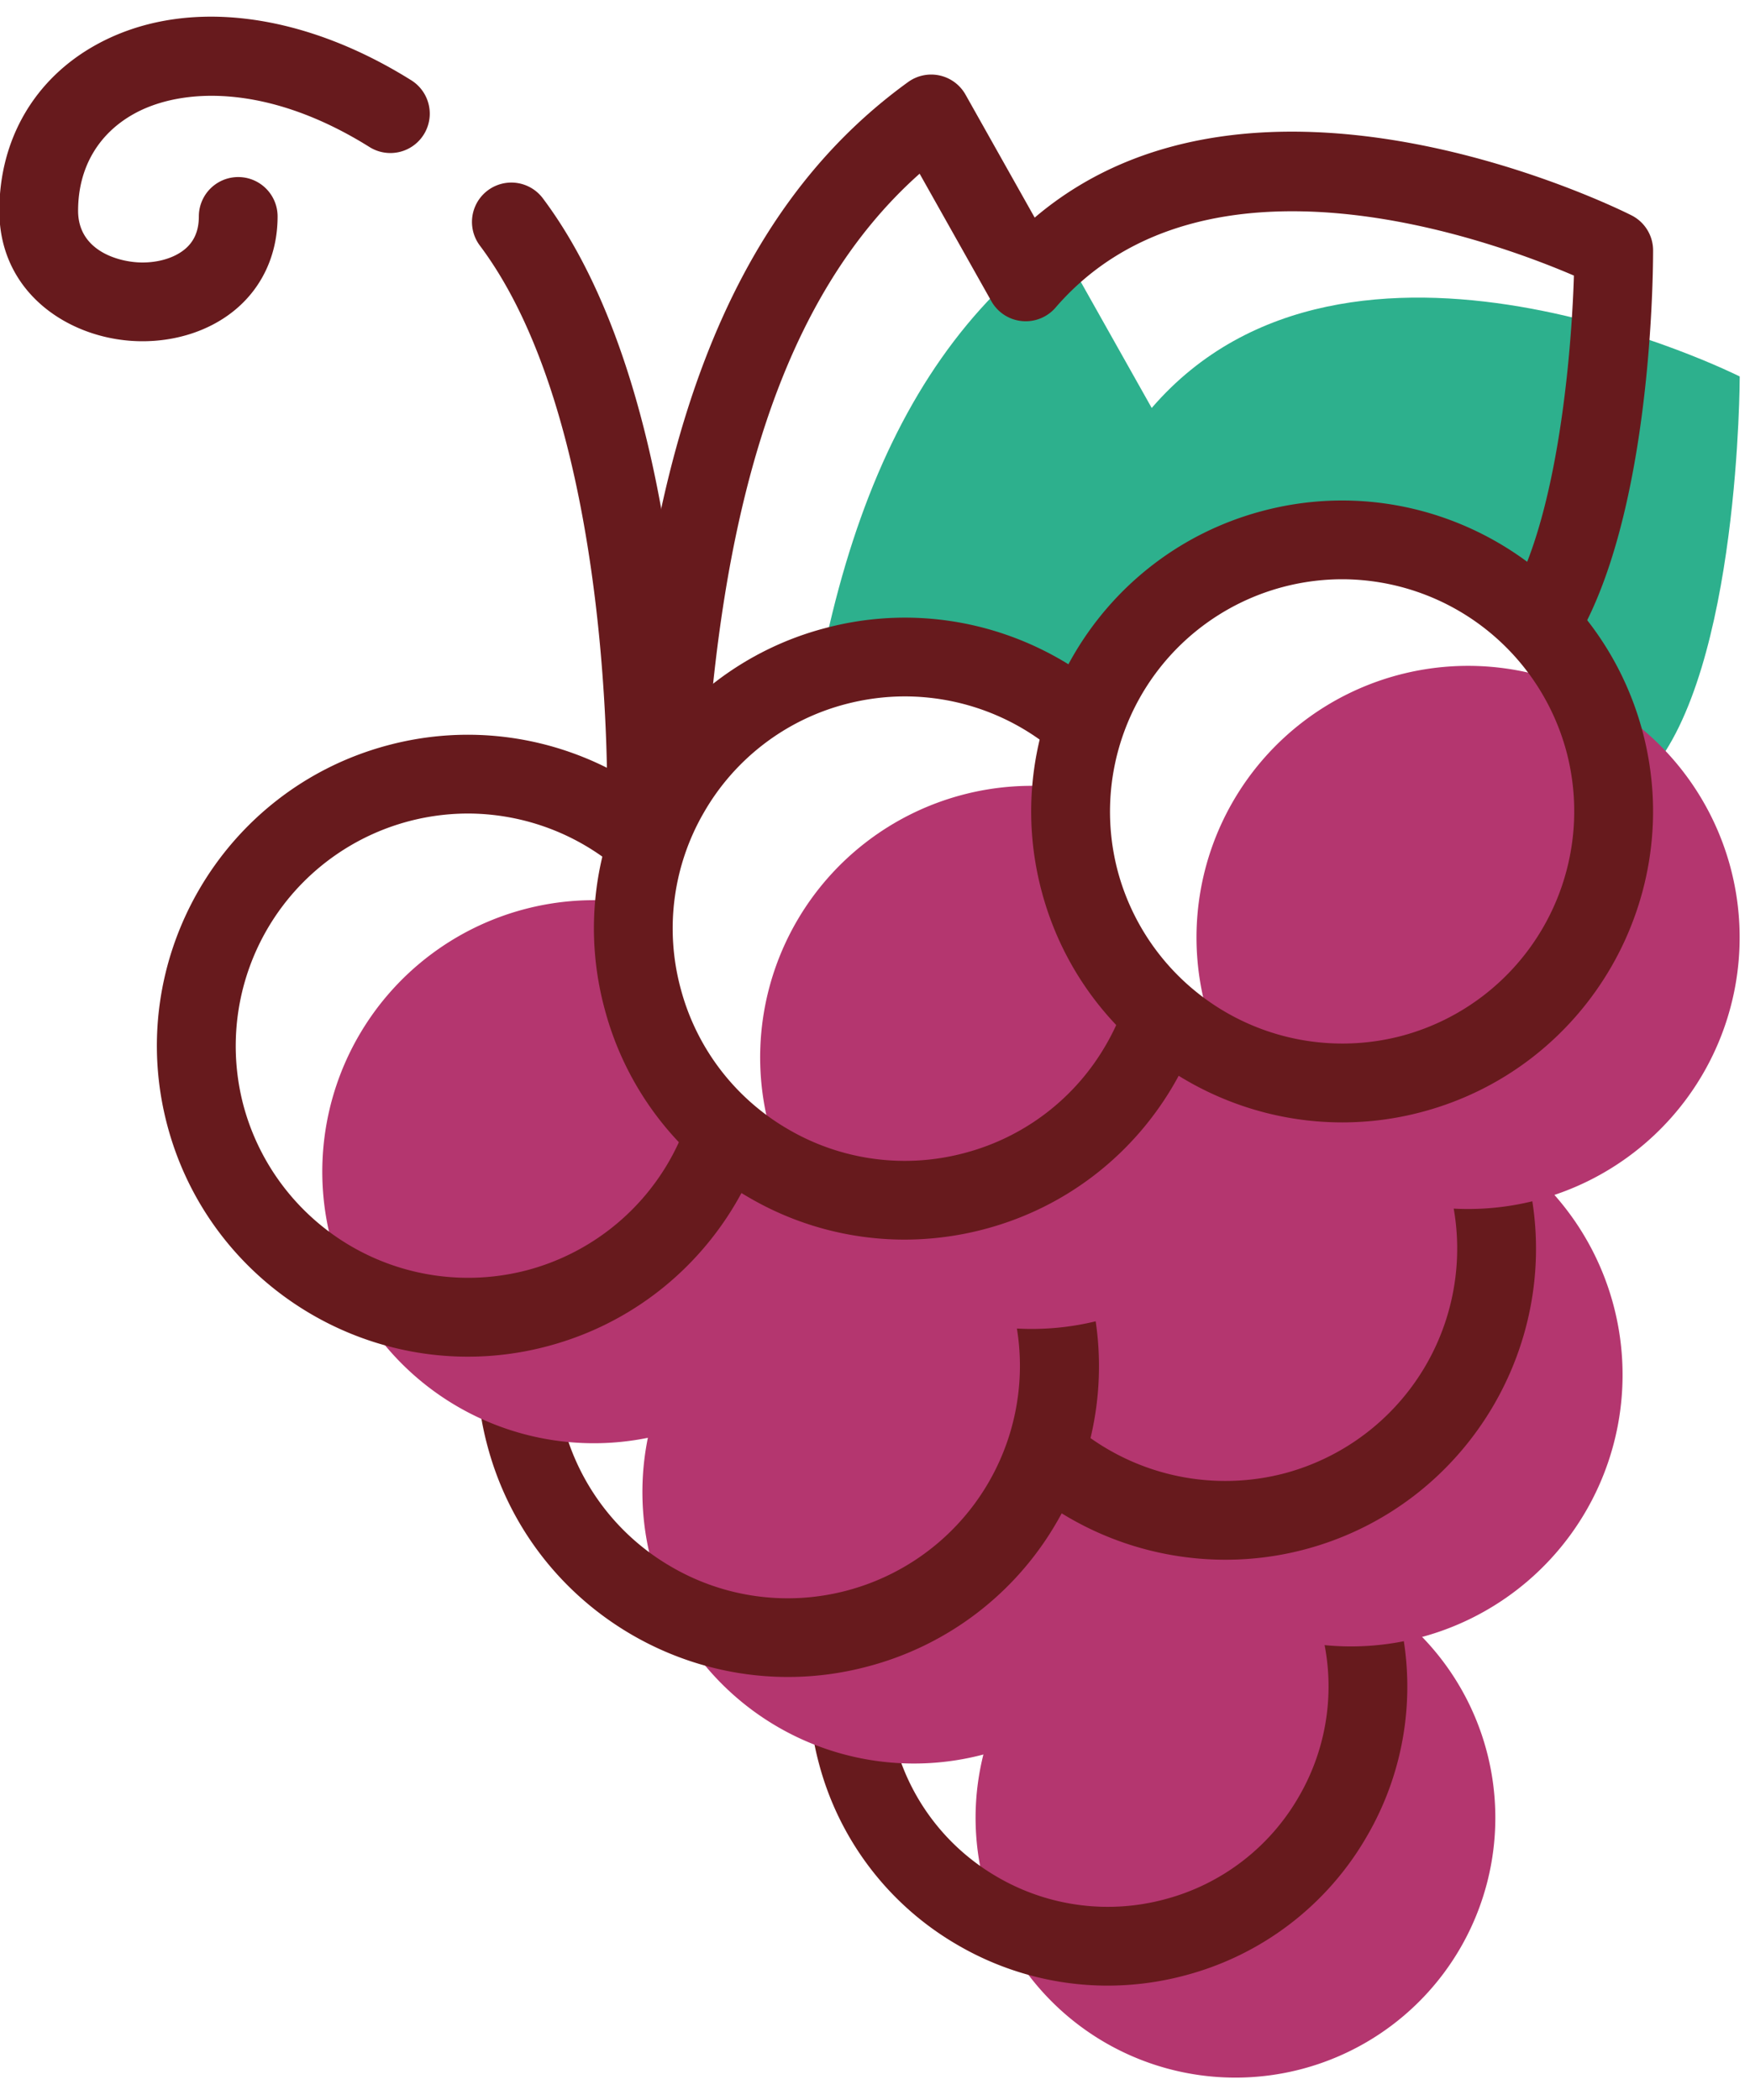 <svg xmlns="http://www.w3.org/2000/svg" viewBox="0 0 40 48" xmlns:xlink="http://www.w3.org/1999/xlink" version="1.1">
<defs><style>

[data-element="el-22"] {
        fill: rgba(103, 26, 29, 1);
        stroke: none;
      }

[data-element="el-21"] {
        fill: rgba(180, 54, 111, 1);
        stroke: none;
      }

[data-element="el-20"] {
        fill: rgba(255, 255, 255, 1);
        stroke: none;
      }

[data-element="el-19"] {
        fill: rgba(103, 26, 29, 1);
        stroke: none;
      }

[data-element="el-18"] {
        fill: rgba(180, 54, 111, 1);
        stroke: none;
      }

[data-element="el-17"] {
        fill: rgba(255, 255, 255, 1);
        stroke: none;
      }

[data-element="el-16"] {
        fill: rgba(103, 26, 29, 1);
        stroke: none;
      }

[data-element="el-15"] {
        fill: rgba(180, 54, 111, 1);
        stroke: none;
      }

[data-element="el-14"] {
        fill: rgba(255, 255, 255, 1);
        stroke: none;
      }

[data-element="el-13"] {
        fill: rgba(103, 26, 29, 1);
        stroke: none;
      }

[data-element="el-12"] {
        fill: rgba(103, 26, 29, 1);
        stroke: none;
      }

[data-element="el-11"] {
        fill: rgba(180, 54, 111, 1);
        stroke: none;
      }

[data-element="el-10"] {
        fill: rgba(255, 255, 255, 1);
        stroke: none;
      }

[data-element="el-9"] {
        fill: rgba(180, 54, 111, 1);
        stroke: none;
      }

[data-element="el-8"] {
        fill: rgba(255, 255, 255, 1);
        stroke: none;
      }

[data-element="el-7"] {
        fill: rgba(103, 26, 29, 1);
        stroke: none;
      }

[data-element="el-6"] {
        fill: rgba(180, 54, 111, 1);
        stroke: none;
      }

[data-element="el-5"] {
        fill: rgba(255, 255, 255, 1);
        stroke: none;
      }

[data-element="el-4"] {
        fill: rgba(103, 26, 29, 1);
        stroke: none;
      }

[data-element="el-3"] {
        fill: rgba(103, 26, 29, 1);
        stroke: none;
      }

[data-element="el-2"] {
        fill: rgba(103, 26, 29, 1);
        stroke: none;
      }

[data-element="el-1"] {
        fill: rgba(45, 176, 141, 1);
        stroke: none;
      }

[data-element="el-0"] {
        fill: rgba(255, 255, 255, 1);
        stroke: none;
      }
</style></defs>
  <path d="M15.165 18.991c.294-7.878 2.01-13.417 6.12-16.387l2.16 3.84c4.5-5.22 13.44-.72 13.44-.72s0 6.72-2.071 9.07" fill-rule="evenodd" data-element="el-0"/>
  <path d="M18.045 21.871c.294-7.878 2.01-13.416 6.12-16.386l2.16 3.84c4.5-5.22 13.44-.72 13.44-.72s0 6.72-2.071 9.069" fill-rule="evenodd" data-element="el-1"/>
  <path d="M15.165 19.891l-.034-.001a.9.9 0 0 1-.866-.933c.325-8.687 2.388-14.116 6.492-17.082a.9.9 0 0 1 1.312.288l1.581 2.811c5.049-4.294 13.272-.239 13.639-.053a.898.898 0 0 1 .496.804c0 .722-.065 7.132-2.296 9.664a.9.9 0 1 1-1.35-1.19c1.371-1.555 1.773-5.798 1.836-7.9-1.867-.802-8.435-3.225-11.849.733a.901.901 0 0 1-1.466-.147L21.02 3.97c-3.095 2.752-4.677 7.578-4.956 15.055a.9.9 0 0 1-.899.866" fill-rule="evenodd" data-element="el-2"/>
  <path d="M14.776 19.367l-.024-.001a.901.901 0 0 1-.877-.923c.003-.086.185-8.709-2.907-12.83a.9.9 0 1 1 1.44-1.08c3.468 4.624 3.277 13.578 3.267 13.957a.9.9 0 0 1-.899.877" fill-rule="evenodd" data-element="el-3"/>
  <path d="M3.255 7.8c-1.585 0-3.27-1.045-3.27-2.982 0-1.634.805-3.016 2.21-3.793C4.161-.064 6.859.241 9.41 1.841a.9.9 0 0 1-.956 1.525C6.113 1.898 4.135 2.007 3.066 2.6c-.826.457-1.281 1.244-1.281 2.218 0 .935.961 1.182 1.47 1.182.373 0 .72-.105.952-.289.227-.18.338-.43.338-.764a.9.9 0 0 1 1.8 0c0 .882-.362 1.654-1.02 2.175-.552.437-1.288.678-2.07.678" fill-rule="evenodd" data-element="el-4"/>
  <path d="M31.062 37.007a5.94 5.94 0 1 1-11.474 3.075 5.94 5.94 0 0 1 11.474-3.075" fill-rule="evenodd" data-element="el-5"/>
  <path d="M33.942 39.887a5.94 5.94 0 1 1-11.473 3.072 5.94 5.94 0 0 1 11.473-3.072" fill-rule="evenodd" data-element="el-6"/>
  <path d="M25.314 45.386a6.805 6.805 0 0 1-3.408-.919 6.795 6.795 0 0 1-3.186-4.153 6.823 6.823 0 0 1-.175-2.67.91.91 0 0 1 1.011-.774.901.901 0 0 1 .774 1.011 5.015 5.015 0 0 0 .129 1.968 5.005 5.005 0 0 0 2.347 3.059 5.012 5.012 0 0 0 3.824.503 5.005 5.005 0 0 0 3.059-2.347 5.008 5.008 0 0 0 .504-3.824 4.984 4.984 0 0 0-.938-1.851.902.902 0 0 1 1.404-1.128 6.797 6.797 0 0 1 1.272 2.514 6.794 6.794 0 0 1-.683 5.189 6.793 6.793 0 0 1-4.153 3.186 6.864 6.864 0 0 1-1.781.236" fill-rule="evenodd" data-element="el-7"/>
  <path d="M33.996 26.94a6.207 6.207 0 1 1-11.988 3.21 6.207 6.207 0 0 1 11.988-3.21" fill-rule="evenodd" data-element="el-8"/>
  <path d="M36.876 29.819a6.207 6.207 0 1 1-11.992 3.212 6.207 6.207 0 0 1 11.992-3.212" fill-rule="evenodd" data-element="el-9"/>
  <path d="M24.005 29.617a6.206 6.206 0 0 1-4.389 7.601 6.206 6.206 0 1 1 4.389-7.601" fill-rule="evenodd" data-element="el-10"/>
  <path d="M26.885 32.497a6.206 6.206 0 1 1-11.99 3.212 6.206 6.206 0 0 1 11.99-3.212" fill-rule="evenodd" data-element="el-11"/>
  <path d="M18.011 38.331c-3.138 0-6.016-2.097-6.866-5.269a7.049 7.049 0 0 1-.101-3.257.9.9 0 1 1 1.764.36 5.252 5.252 0 0 0 .076 2.432 5.267 5.267 0 0 0 2.472 3.222 5.274 5.274 0 0 0 4.027.53 5.312 5.312 0 0 0 2.601-8.643.901.901 0 0 1 1.348-1.194 7.038 7.038 0 0 1 1.542 2.872 7.06 7.06 0 0 1-.71 5.392 7.055 7.055 0 0 1-4.316 3.311 7.062 7.062 0 0 1-1.837.244" fill-rule="evenodd" data-element="el-12"/>
  <path d="M28.012 35.651a7.139 7.139 0 0 1-4.479-1.579.9.9 0 0 1 1.13-1.4 5.334 5.334 0 0 0 4.712 1 5.315 5.315 0 0 0 3.753-6.5 5.289 5.289 0 0 0-.92-1.864.9.9 0 1 1 1.426-1.098 7.066 7.066 0 0 1 1.232 2.497c1.014 3.784-1.241 7.69-5.026 8.704a7.065 7.065 0 0 1-1.828.24" fill-rule="evenodd" data-element="el-13"/>
  <path d="M16.688 22.296a6.205 6.205 0 0 1-4.388 7.601 6.206 6.206 0 1 1-3.213-11.99 6.206 6.206 0 0 1 7.601 4.389" fill-rule="evenodd" data-element="el-14"/>
  <path d="M19.568 25.176a6.206 6.206 0 1 1-11.99 3.212 6.206 6.206 0 0 1 11.99-3.212" fill-rule="evenodd" data-element="el-15"/>
  <path d="M10.691 18.595a5.314 5.314 0 0 0-5.124 6.681 5.316 5.316 0 0 0 6.5 3.752 5.312 5.312 0 0 0 3.752-6.499 5.318 5.318 0 0 0-5.128-3.934zm.004 12.415c-3.138 0-6.016-2.097-6.866-5.269-1.015-3.785 1.24-7.689 5.025-8.703 3.784-1.016 7.69 1.239 8.703 5.025 1.015 3.785-1.239 7.689-5.025 8.703a7.062 7.062 0 0 1-1.837.244z" fill-rule="evenodd" data-element="el-16"/>
  <path d="M26.68 19.619a6.206 6.206 0 1 1-11.99 3.212 6.206 6.206 0 0 1 11.99-3.212" fill-rule="evenodd" data-element="el-17"/>
  <path d="M29.56 22.498a6.207 6.207 0 1 1-11.99 3.214 6.207 6.207 0 0 1 11.99-3.214" fill-rule="evenodd" data-element="el-18"/>
  <path d="M20.684 15.918c-.454 0-.914.059-1.373.181a5.274 5.274 0 0 0-3.222 2.472 5.277 5.277 0 0 0-.53 4.028 5.274 5.274 0 0 0 2.472 3.222 5.278 5.278 0 0 0 4.028.53 5.274 5.274 0 0 0 3.222-2.472 5.277 5.277 0 0 0 .53-4.028 5.316 5.316 0 0 0-5.127-3.933zm-.011 12.416a7.055 7.055 0 0 1-3.541-.955 7.053 7.053 0 0 1-3.311-4.315 7.056 7.056 0 0 1 .71-5.392 7.053 7.053 0 0 1 4.315-3.311c3.783-1.015 7.69 1.239 8.704 5.025 1.014 3.785-1.241 7.69-5.026 8.703a7.15 7.15 0 0 1-1.851.245z" fill-rule="evenodd" data-element="el-19"/>
  <path d="M36.672 16.941a6.207 6.207 0 1 1-11.992 3.212 6.207 6.207 0 0 1 11.992-3.212" fill-rule="evenodd" data-element="el-20"/>
  <path d="M39.552 19.821a6.207 6.207 0 1 1-11.992 3.212 6.207 6.207 0 0 1 11.992-3.212" fill-rule="evenodd" data-element="el-21"/>
  <path d="M30.676 13.24a5.312 5.312 0 0 0-5.125 6.681 5.316 5.316 0 0 0 6.499 3.753 5.314 5.314 0 0 0 3.753-6.5 5.317 5.317 0 0 0-5.127-3.934zm.003 12.415c-3.138 0-6.017-2.096-6.866-5.268-1.015-3.785 1.239-7.69 5.025-8.703 3.783-1.017 7.688 1.239 8.703 5.025 1.015 3.785-1.24 7.689-5.025 8.703a7.06 7.06 0 0 1-1.837.243z" fill-rule="evenodd" data-element="el-22"/>
</svg>
